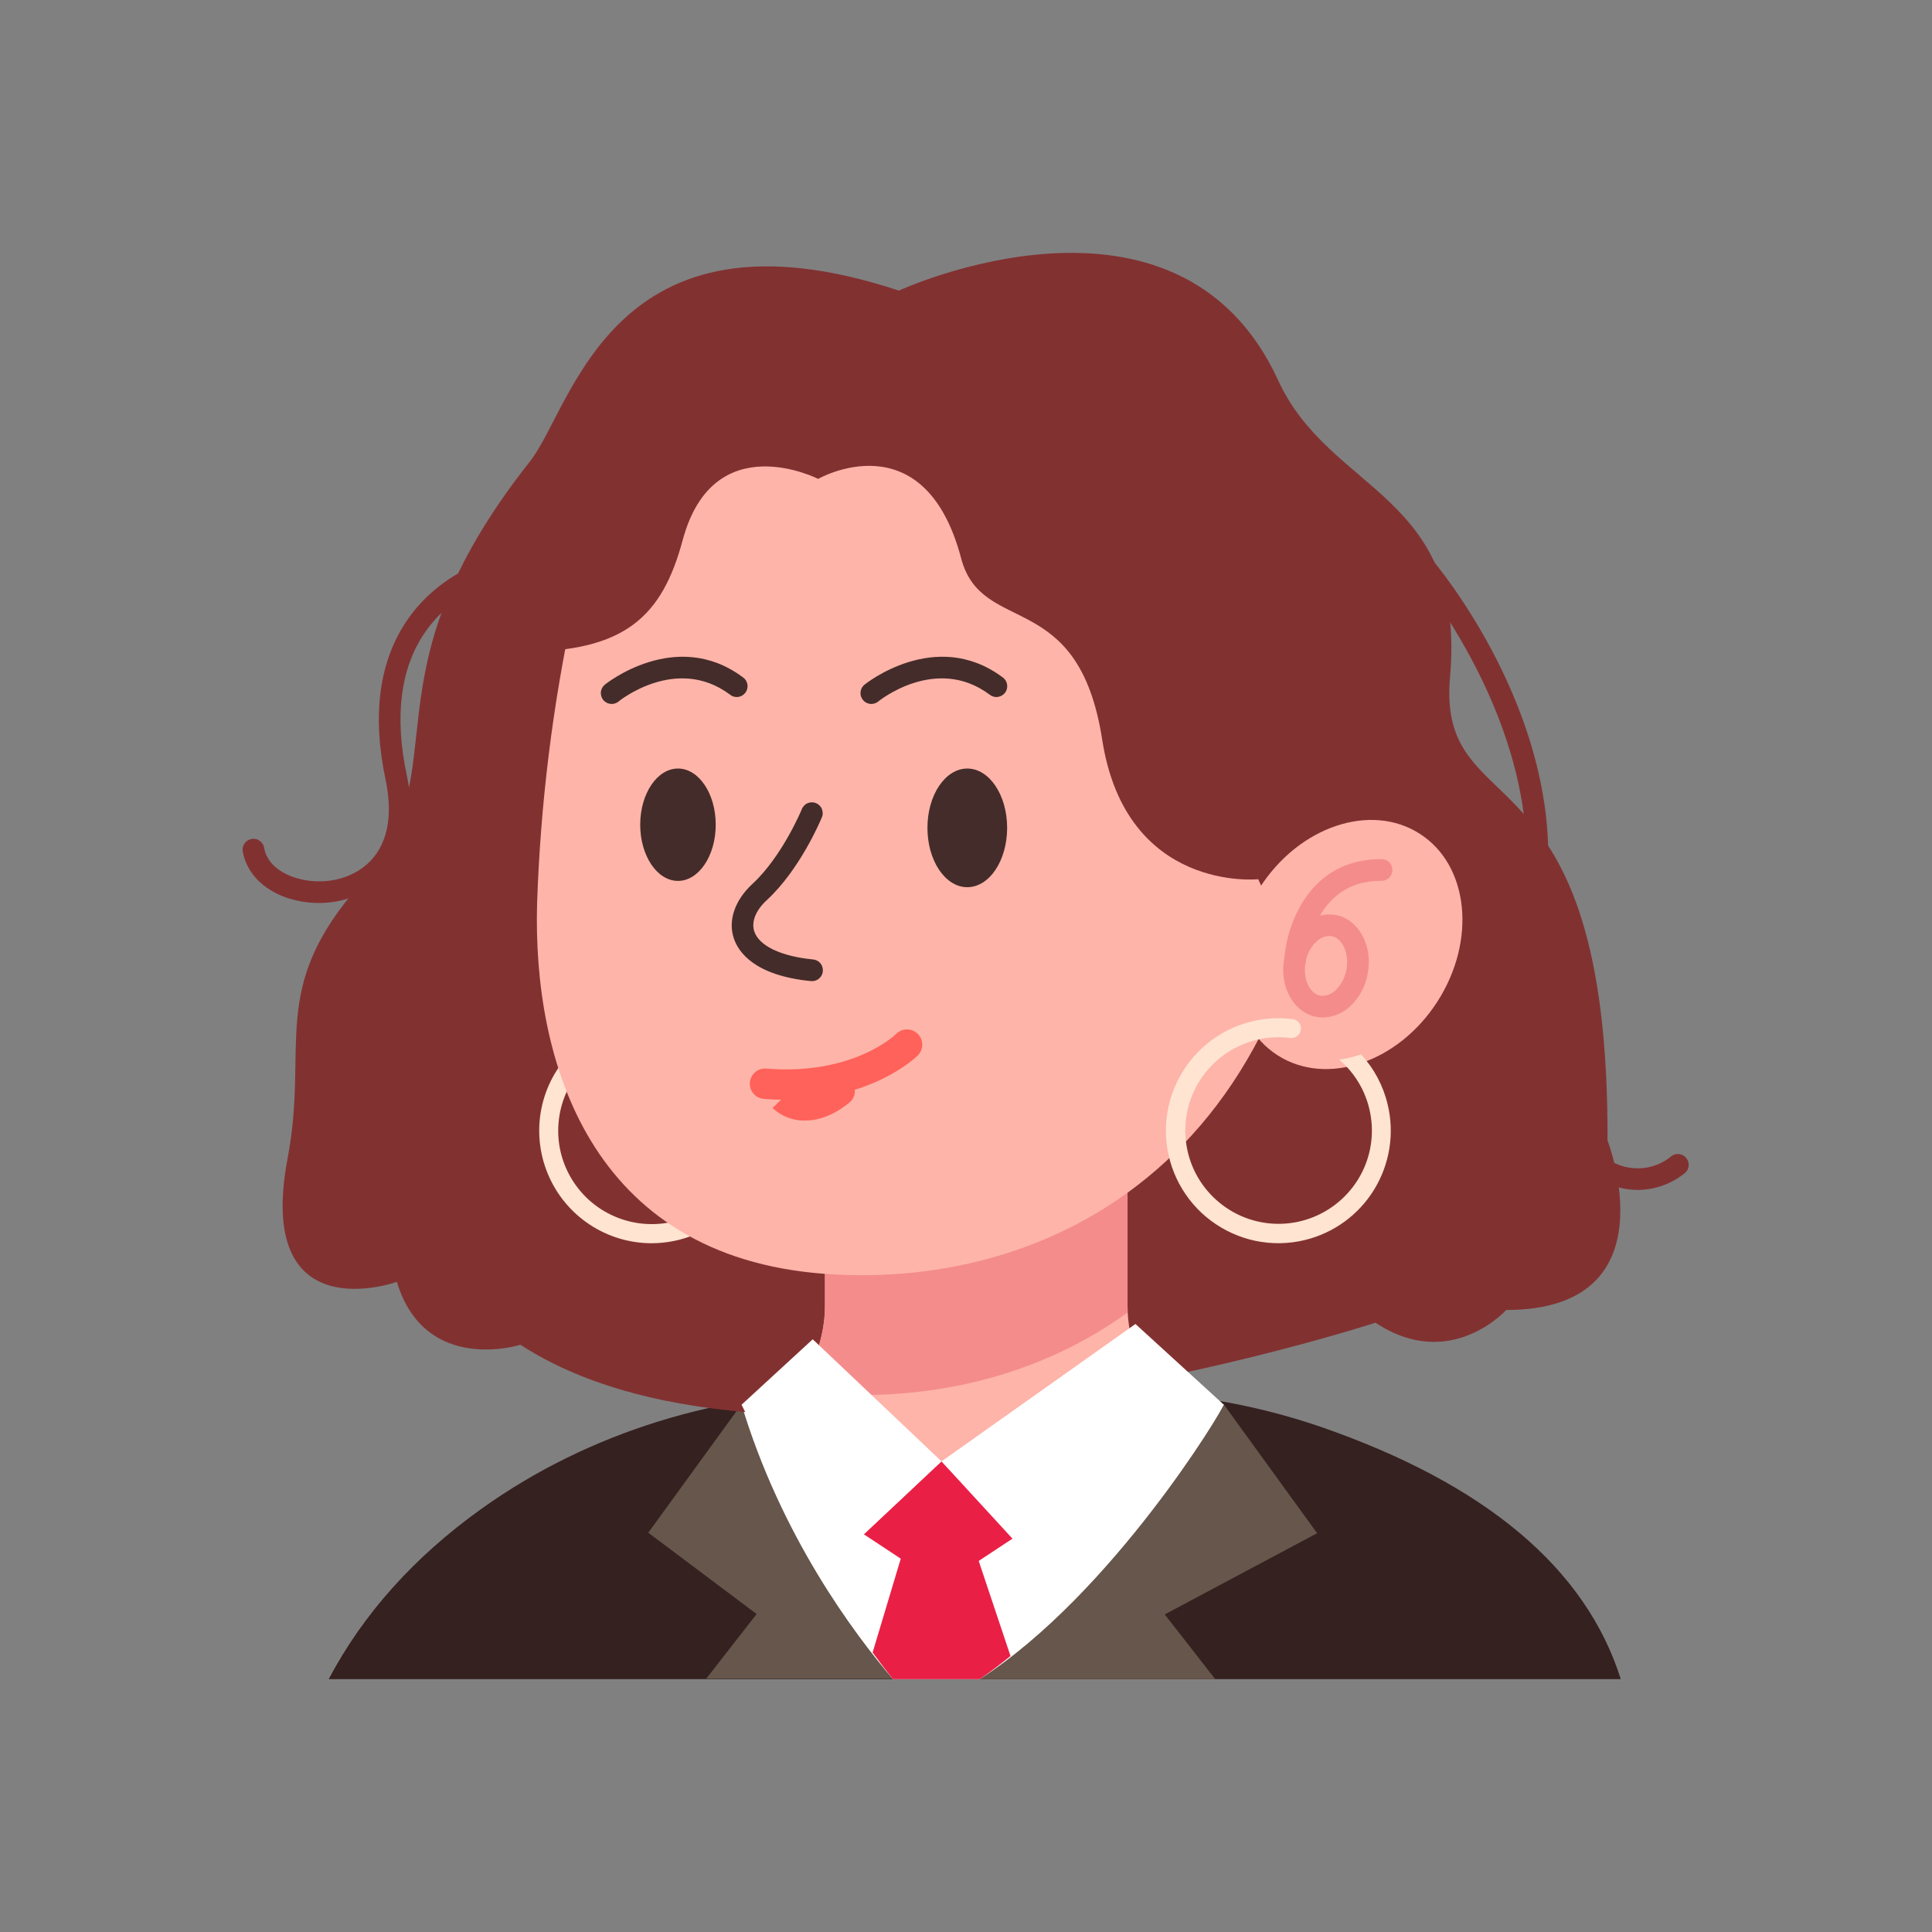 <svg width="24" height="24" viewBox="0 0 24 24" fill="none" xmlns="http://www.w3.org/2000/svg">
<rect x="0" y="0" width="24" height="24" fill="#808080" stroke="none"/>
<path d="M20.134 20.859H4.083C4.513 20.047 5.144 19.343 5.975 18.747C7.317 17.785 8.969 17.286 10.654 17.286H13.747C14.65 17.283 15.547 17.431 16.402 17.723C18.455 18.434 19.698 19.48 20.134 20.859Z" fill="#352120"/>
<path d="M15.203 17.447L16.362 19.046L14.469 20.055L15.096 20.859L11.697 20.859L15.203 17.447Z" fill="#66564B"/>
<path d="M9.213 17.442L8.053 19.04L9.399 20.05L8.773 20.853H12.171L9.213 17.442Z" fill="#66564B"/>
<path d="M12.171 20.859H11.093C10.598 20.281 9.7 19.071 9.21 17.442C9.711 17.338 10.222 17.286 10.734 17.286H13.654C14.174 17.285 14.692 17.339 15.201 17.447C15.21 17.486 13.82 19.797 12.171 20.859Z" fill="white"/>
<path d="M12.553 20.572C12.427 20.674 12.3 20.77 12.171 20.859H11.093C11.017 20.764 10.932 20.654 10.84 20.528L11.199 19.331L12.075 19.143L12.553 20.572Z" fill="#EA1F46"/>
<path d="M19.969 14.167C19.969 14.167 20.788 16.273 18.711 16.273C18.711 16.273 18.013 17.048 17.087 16.431C17.087 16.431 9.732 18.832 6.465 16.705C6.465 16.705 5.28 17.083 4.93 15.924C4.93 15.924 3.159 16.561 3.574 14.381C3.84 12.978 3.326 12.279 4.482 10.978C5.756 9.547 4.435 8.451 6.584 5.731C7.118 5.057 7.598 2.429 11.166 3.61C11.166 3.61 14.632 2.008 15.879 4.727C16.522 6.128 18.215 6.128 18.013 8.406C17.845 10.305 19.989 9.152 19.969 14.167Z" fill="#823131"/>
<path d="M8.096 15.444C7.819 15.444 7.549 15.362 7.319 15.208C7.09 15.055 6.91 14.836 6.805 14.581C6.699 14.326 6.671 14.045 6.725 13.774C6.779 13.502 6.912 13.254 7.108 13.058C7.303 12.863 7.552 12.729 7.823 12.675C8.094 12.622 8.375 12.649 8.631 12.755C8.886 12.861 9.104 13.04 9.258 13.27C9.411 13.5 9.493 13.77 9.493 14.046C9.493 14.417 9.346 14.772 9.084 15.034C8.822 15.296 8.466 15.443 8.096 15.444ZM8.096 12.883C7.866 12.883 7.641 12.951 7.45 13.079C7.259 13.207 7.11 13.388 7.023 13.6C6.935 13.813 6.912 14.046 6.956 14.271C7.001 14.497 7.112 14.704 7.274 14.866C7.437 15.029 7.644 15.139 7.869 15.184C8.094 15.229 8.328 15.206 8.54 15.118C8.753 15.03 8.934 14.881 9.062 14.69C9.189 14.499 9.257 14.275 9.257 14.045C9.257 13.737 9.134 13.442 8.916 13.225C8.699 13.007 8.404 12.885 8.096 12.884V12.883Z" fill="#FFE4D2"/>
<path d="M14.006 16.218V14.062H10.248V16.218C10.247 16.653 10.079 17.072 9.779 17.386C9.726 17.441 9.694 17.512 9.687 17.587C9.68 17.663 9.699 17.738 9.741 17.802C10.351 18.711 13.903 18.711 14.513 17.802C14.554 17.738 14.573 17.663 14.566 17.587C14.56 17.512 14.527 17.441 14.475 17.386C14.175 17.072 14.007 16.653 14.006 16.218Z" fill="#FEB4A9"/>
<path d="M14.009 16.303C12.883 17.119 11.521 17.407 10.244 17.312C10.119 17.303 9.998 17.289 9.881 17.272C10.119 16.972 10.248 16.601 10.248 16.218V14.062H14.007V16.218C14.007 16.247 14.008 16.275 14.009 16.303Z" fill="#F48C8C"/>
<path d="M7.121 7.572C6.863 8.773 6.713 9.995 6.672 11.223C6.617 13.171 7.321 15.607 10.244 15.824C13.167 16.04 16.523 14.254 16.523 8.733C16.523 7.186 15.332 4.727 11.381 4.727C7.524 4.727 7.121 7.572 7.121 7.572Z" fill="#FEB4A9"/>
<path d="M15.63 10.922C15.63 10.922 13.988 11.093 13.692 9.189C13.397 7.285 12.198 7.912 11.94 6.937C11.48 5.196 10.163 5.949 10.163 5.949C10.163 5.949 8.864 5.285 8.481 6.708C8.226 7.656 7.767 8.096 6.488 8.096L6.668 6.723L7.953 4.729L11.716 4.192L14.991 4.729L17.16 7.642L16.473 11.999L16.088 11.923L15.63 10.922Z" fill="#823131"/>
<path d="M17.856 12.442C18.344 11.682 18.247 10.749 17.638 10.358C17.029 9.966 16.139 10.265 15.651 11.024C15.162 11.784 15.26 12.717 15.869 13.108C16.478 13.5 17.368 13.201 17.856 12.442Z" fill="#FEB4A9"/>
<path d="M16.206 15.405C16.007 15.453 15.799 15.456 15.599 15.415C15.398 15.373 15.209 15.288 15.044 15.165C14.88 15.043 14.745 14.885 14.648 14.704C14.552 14.524 14.496 14.324 14.485 14.119C14.475 13.914 14.509 13.709 14.586 13.52C14.664 13.33 14.782 13.159 14.932 13.02C15.083 12.881 15.262 12.776 15.458 12.714C15.653 12.652 15.86 12.634 16.063 12.66C16.093 12.666 16.12 12.682 16.138 12.707C16.156 12.731 16.164 12.762 16.16 12.792C16.156 12.822 16.14 12.85 16.116 12.869C16.093 12.888 16.062 12.897 16.032 12.894C15.756 12.859 15.476 12.923 15.244 13.077C15.012 13.23 14.843 13.462 14.767 13.73C14.692 13.998 14.716 14.285 14.834 14.537C14.953 14.789 15.158 14.989 15.412 15.103C15.666 15.216 15.953 15.234 16.219 15.153C16.485 15.072 16.714 14.898 16.863 14.663C17.012 14.428 17.071 14.147 17.029 13.872C16.988 13.596 16.849 13.345 16.637 13.164C16.729 13.151 16.82 13.129 16.907 13.098C17.069 13.273 17.183 13.487 17.238 13.72C17.325 14.08 17.264 14.46 17.071 14.776C16.878 15.092 16.567 15.318 16.206 15.405Z" fill="#FFE4D2"/>
<path d="M8.422 10.943C8.681 10.943 8.891 10.63 8.891 10.245C8.891 9.859 8.681 9.547 8.422 9.547C8.163 9.547 7.953 9.859 7.953 10.245C7.953 10.63 8.163 10.943 8.422 10.943Z" fill="#442C2A"/>
<path d="M12.016 11.021C12.29 11.021 12.511 10.691 12.511 10.284C12.511 9.877 12.29 9.547 12.016 9.547C11.742 9.547 11.521 9.877 11.521 10.284C11.521 10.691 11.742 11.021 12.016 11.021Z" fill="#442C2A"/>
<path d="M10.081 12.187H10.068C9.37 12.117 9.172 11.825 9.116 11.657C9.042 11.436 9.127 11.185 9.344 10.983C9.713 10.645 9.954 10.067 9.957 10.061C9.962 10.043 9.972 10.027 9.984 10.013C9.996 9.999 10.011 9.987 10.028 9.979C10.045 9.972 10.064 9.967 10.082 9.967C10.101 9.966 10.12 9.97 10.137 9.977C10.154 9.984 10.17 9.995 10.183 10.008C10.196 10.022 10.206 10.038 10.212 10.056C10.218 10.073 10.221 10.092 10.22 10.111C10.219 10.129 10.213 10.148 10.205 10.164C10.194 10.19 9.938 10.802 9.526 11.181C9.387 11.309 9.331 11.451 9.37 11.571C9.43 11.75 9.701 11.879 10.094 11.918C10.13 11.92 10.164 11.936 10.188 11.962C10.212 11.989 10.224 12.024 10.222 12.06C10.221 12.095 10.205 12.129 10.178 12.153C10.152 12.177 10.117 12.19 10.081 12.188L10.081 12.187Z" fill="#442C2A"/>
<path d="M9.764 13.662C9.677 13.662 9.588 13.659 9.494 13.651C9.469 13.65 9.444 13.643 9.421 13.633C9.399 13.622 9.378 13.606 9.362 13.587C9.345 13.568 9.332 13.546 9.324 13.522C9.316 13.498 9.313 13.473 9.315 13.448C9.317 13.422 9.324 13.398 9.336 13.376C9.347 13.353 9.363 13.333 9.383 13.317C9.402 13.301 9.425 13.289 9.449 13.282C9.473 13.274 9.499 13.272 9.524 13.275C10.591 13.359 11.113 12.864 11.134 12.842C11.17 12.807 11.218 12.787 11.268 12.788C11.319 12.788 11.367 12.809 11.402 12.844C11.437 12.88 11.457 12.928 11.457 12.978C11.456 13.029 11.436 13.077 11.4 13.112C11.376 13.136 10.835 13.662 9.764 13.662Z" fill="#FF625A"/>
<path d="M10.001 13.92C9.851 13.923 9.706 13.867 9.597 13.764L9.866 13.5L9.863 13.497C9.89 13.521 10.037 13.632 10.312 13.404C10.351 13.373 10.4 13.357 10.45 13.363C10.5 13.367 10.546 13.392 10.578 13.431C10.609 13.47 10.624 13.52 10.619 13.569C10.614 13.619 10.59 13.665 10.551 13.697C10.346 13.863 10.158 13.92 10.001 13.92Z" fill="#FF625A"/>
<path d="M10.823 8.745C10.796 8.744 10.769 8.736 10.746 8.72C10.724 8.704 10.707 8.681 10.697 8.655C10.688 8.629 10.687 8.601 10.694 8.575C10.701 8.548 10.716 8.524 10.738 8.506C10.747 8.499 11.617 7.796 12.448 8.409C12.464 8.419 12.477 8.432 12.488 8.447C12.499 8.462 12.506 8.48 12.51 8.498C12.513 8.516 12.513 8.535 12.509 8.553C12.505 8.572 12.497 8.589 12.486 8.604C12.475 8.619 12.461 8.631 12.444 8.641C12.428 8.65 12.41 8.656 12.392 8.658C12.373 8.66 12.354 8.658 12.337 8.652C12.319 8.647 12.302 8.637 12.288 8.625C11.624 8.135 10.916 8.708 10.909 8.715C10.885 8.734 10.854 8.745 10.823 8.745Z" fill="#442C2A"/>
<path d="M7.598 8.745C7.578 8.744 7.559 8.74 7.541 8.732C7.523 8.723 7.507 8.711 7.494 8.696C7.472 8.668 7.461 8.633 7.464 8.597C7.468 8.562 7.485 8.529 7.512 8.506C7.521 8.499 8.392 7.796 9.222 8.409C9.238 8.419 9.252 8.432 9.262 8.447C9.273 8.462 9.28 8.48 9.284 8.498C9.288 8.516 9.287 8.535 9.283 8.553C9.279 8.572 9.271 8.589 9.26 8.604C9.249 8.619 9.235 8.631 9.219 8.641C9.203 8.65 9.185 8.656 9.166 8.658C9.148 8.66 9.129 8.658 9.111 8.652C9.093 8.647 9.077 8.637 9.063 8.625C8.399 8.135 7.69 8.708 7.683 8.715C7.659 8.734 7.629 8.745 7.598 8.745Z" fill="#442C2A"/>
<path d="M16.088 12.057H16.079C16.044 12.055 16.011 12.038 15.988 12.011C15.964 11.985 15.952 11.95 15.954 11.915C15.983 11.483 16.269 10.673 17.148 10.673H17.162C17.198 10.673 17.232 10.687 17.258 10.712C17.283 10.737 17.297 10.772 17.297 10.807C17.297 10.843 17.283 10.877 17.258 10.903C17.232 10.928 17.198 10.942 17.162 10.942H17.15C16.303 10.942 16.227 11.893 16.223 11.934C16.221 11.967 16.205 11.999 16.18 12.022C16.155 12.045 16.122 12.057 16.088 12.057Z" fill="#F48C8C"/>
<path d="M16.432 12.64C16.404 12.64 16.376 12.637 16.348 12.631C16.063 12.575 15.887 12.246 15.955 11.897C15.984 11.741 16.063 11.598 16.18 11.49C16.235 11.439 16.302 11.401 16.374 11.38C16.446 11.358 16.522 11.354 16.596 11.367C16.882 11.423 17.058 11.752 16.989 12.101C16.961 12.257 16.882 12.4 16.764 12.508C16.673 12.59 16.555 12.637 16.432 12.64ZM16.512 11.627C16.454 11.63 16.4 11.653 16.358 11.692C16.285 11.76 16.236 11.85 16.218 11.949C16.18 12.149 16.264 12.341 16.398 12.368C16.432 12.372 16.466 12.369 16.499 12.358C16.531 12.347 16.561 12.329 16.586 12.306C16.658 12.237 16.707 12.147 16.725 12.049C16.764 11.849 16.68 11.657 16.545 11.63C16.534 11.628 16.523 11.627 16.512 11.627Z" fill="#F48C8C"/>
<path d="M20.343 14.782C20.184 14.781 20.027 14.74 19.888 14.663C19.111 14.24 18.759 12.874 18.945 11.008C19.147 8.979 17.588 7.127 17.572 7.109C17.559 7.096 17.549 7.08 17.542 7.063C17.535 7.045 17.532 7.027 17.532 7.008C17.533 6.99 17.538 6.971 17.546 6.955C17.554 6.938 17.565 6.923 17.579 6.911C17.593 6.898 17.61 6.889 17.628 6.884C17.646 6.879 17.665 6.877 17.683 6.879C17.701 6.881 17.719 6.887 17.735 6.897C17.752 6.906 17.765 6.919 17.776 6.934C17.844 7.013 19.426 8.89 19.214 11.035C19.008 13.101 19.494 14.142 20.018 14.427C20.135 14.494 20.27 14.523 20.404 14.511C20.538 14.499 20.666 14.445 20.768 14.358C20.796 14.339 20.83 14.332 20.864 14.337C20.897 14.342 20.927 14.36 20.948 14.386C20.969 14.413 20.98 14.446 20.977 14.48C20.975 14.514 20.96 14.545 20.935 14.568C20.768 14.705 20.559 14.781 20.343 14.782Z" fill="#823131"/>
<path d="M3.959 11.217C3.825 11.217 3.692 11.195 3.565 11.153C3.267 11.051 3.067 10.845 3.018 10.589C3.013 10.571 3.012 10.552 3.015 10.534C3.018 10.516 3.025 10.498 3.034 10.483C3.044 10.467 3.057 10.454 3.073 10.443C3.088 10.433 3.105 10.426 3.123 10.422C3.141 10.419 3.16 10.419 3.178 10.423C3.196 10.427 3.213 10.435 3.228 10.446C3.243 10.457 3.255 10.471 3.265 10.487C3.274 10.502 3.28 10.52 3.282 10.539C3.312 10.698 3.447 10.829 3.652 10.898C3.912 10.988 4.293 10.971 4.559 10.736C4.808 10.515 4.888 10.152 4.79 9.687C4.62 8.884 4.709 8.219 5.053 7.711C5.517 7.028 6.271 6.892 6.303 6.887C6.321 6.882 6.34 6.881 6.359 6.884C6.377 6.887 6.395 6.894 6.411 6.904C6.427 6.914 6.44 6.927 6.45 6.943C6.461 6.958 6.468 6.976 6.471 6.995C6.474 7.013 6.473 7.032 6.469 7.05C6.464 7.068 6.456 7.085 6.444 7.1C6.433 7.115 6.418 7.127 6.402 7.136C6.385 7.145 6.367 7.15 6.348 7.151C6.34 7.151 5.67 7.278 5.273 7.865C4.973 8.308 4.899 8.903 5.053 9.63C5.203 10.344 4.963 10.734 4.738 10.933C4.521 11.118 4.245 11.219 3.959 11.217Z" fill="#823131"/>
<path d="M11.695 19.696L10.73 19.059L11.695 18.152L12.589 19.106L11.695 19.696Z" fill="#EA1F46"/>
<path d="M12.764 19.317L11.696 18.154L14.105 16.447L15.203 17.45C14.567 18.233 13.745 18.848 12.764 19.317Z" fill="white"/>
<path d="M10.546 19.233L11.696 18.154L10.096 16.637L9.212 17.45C9.522 18.099 9.984 18.687 10.546 19.233Z" fill="white"/>
</svg>
